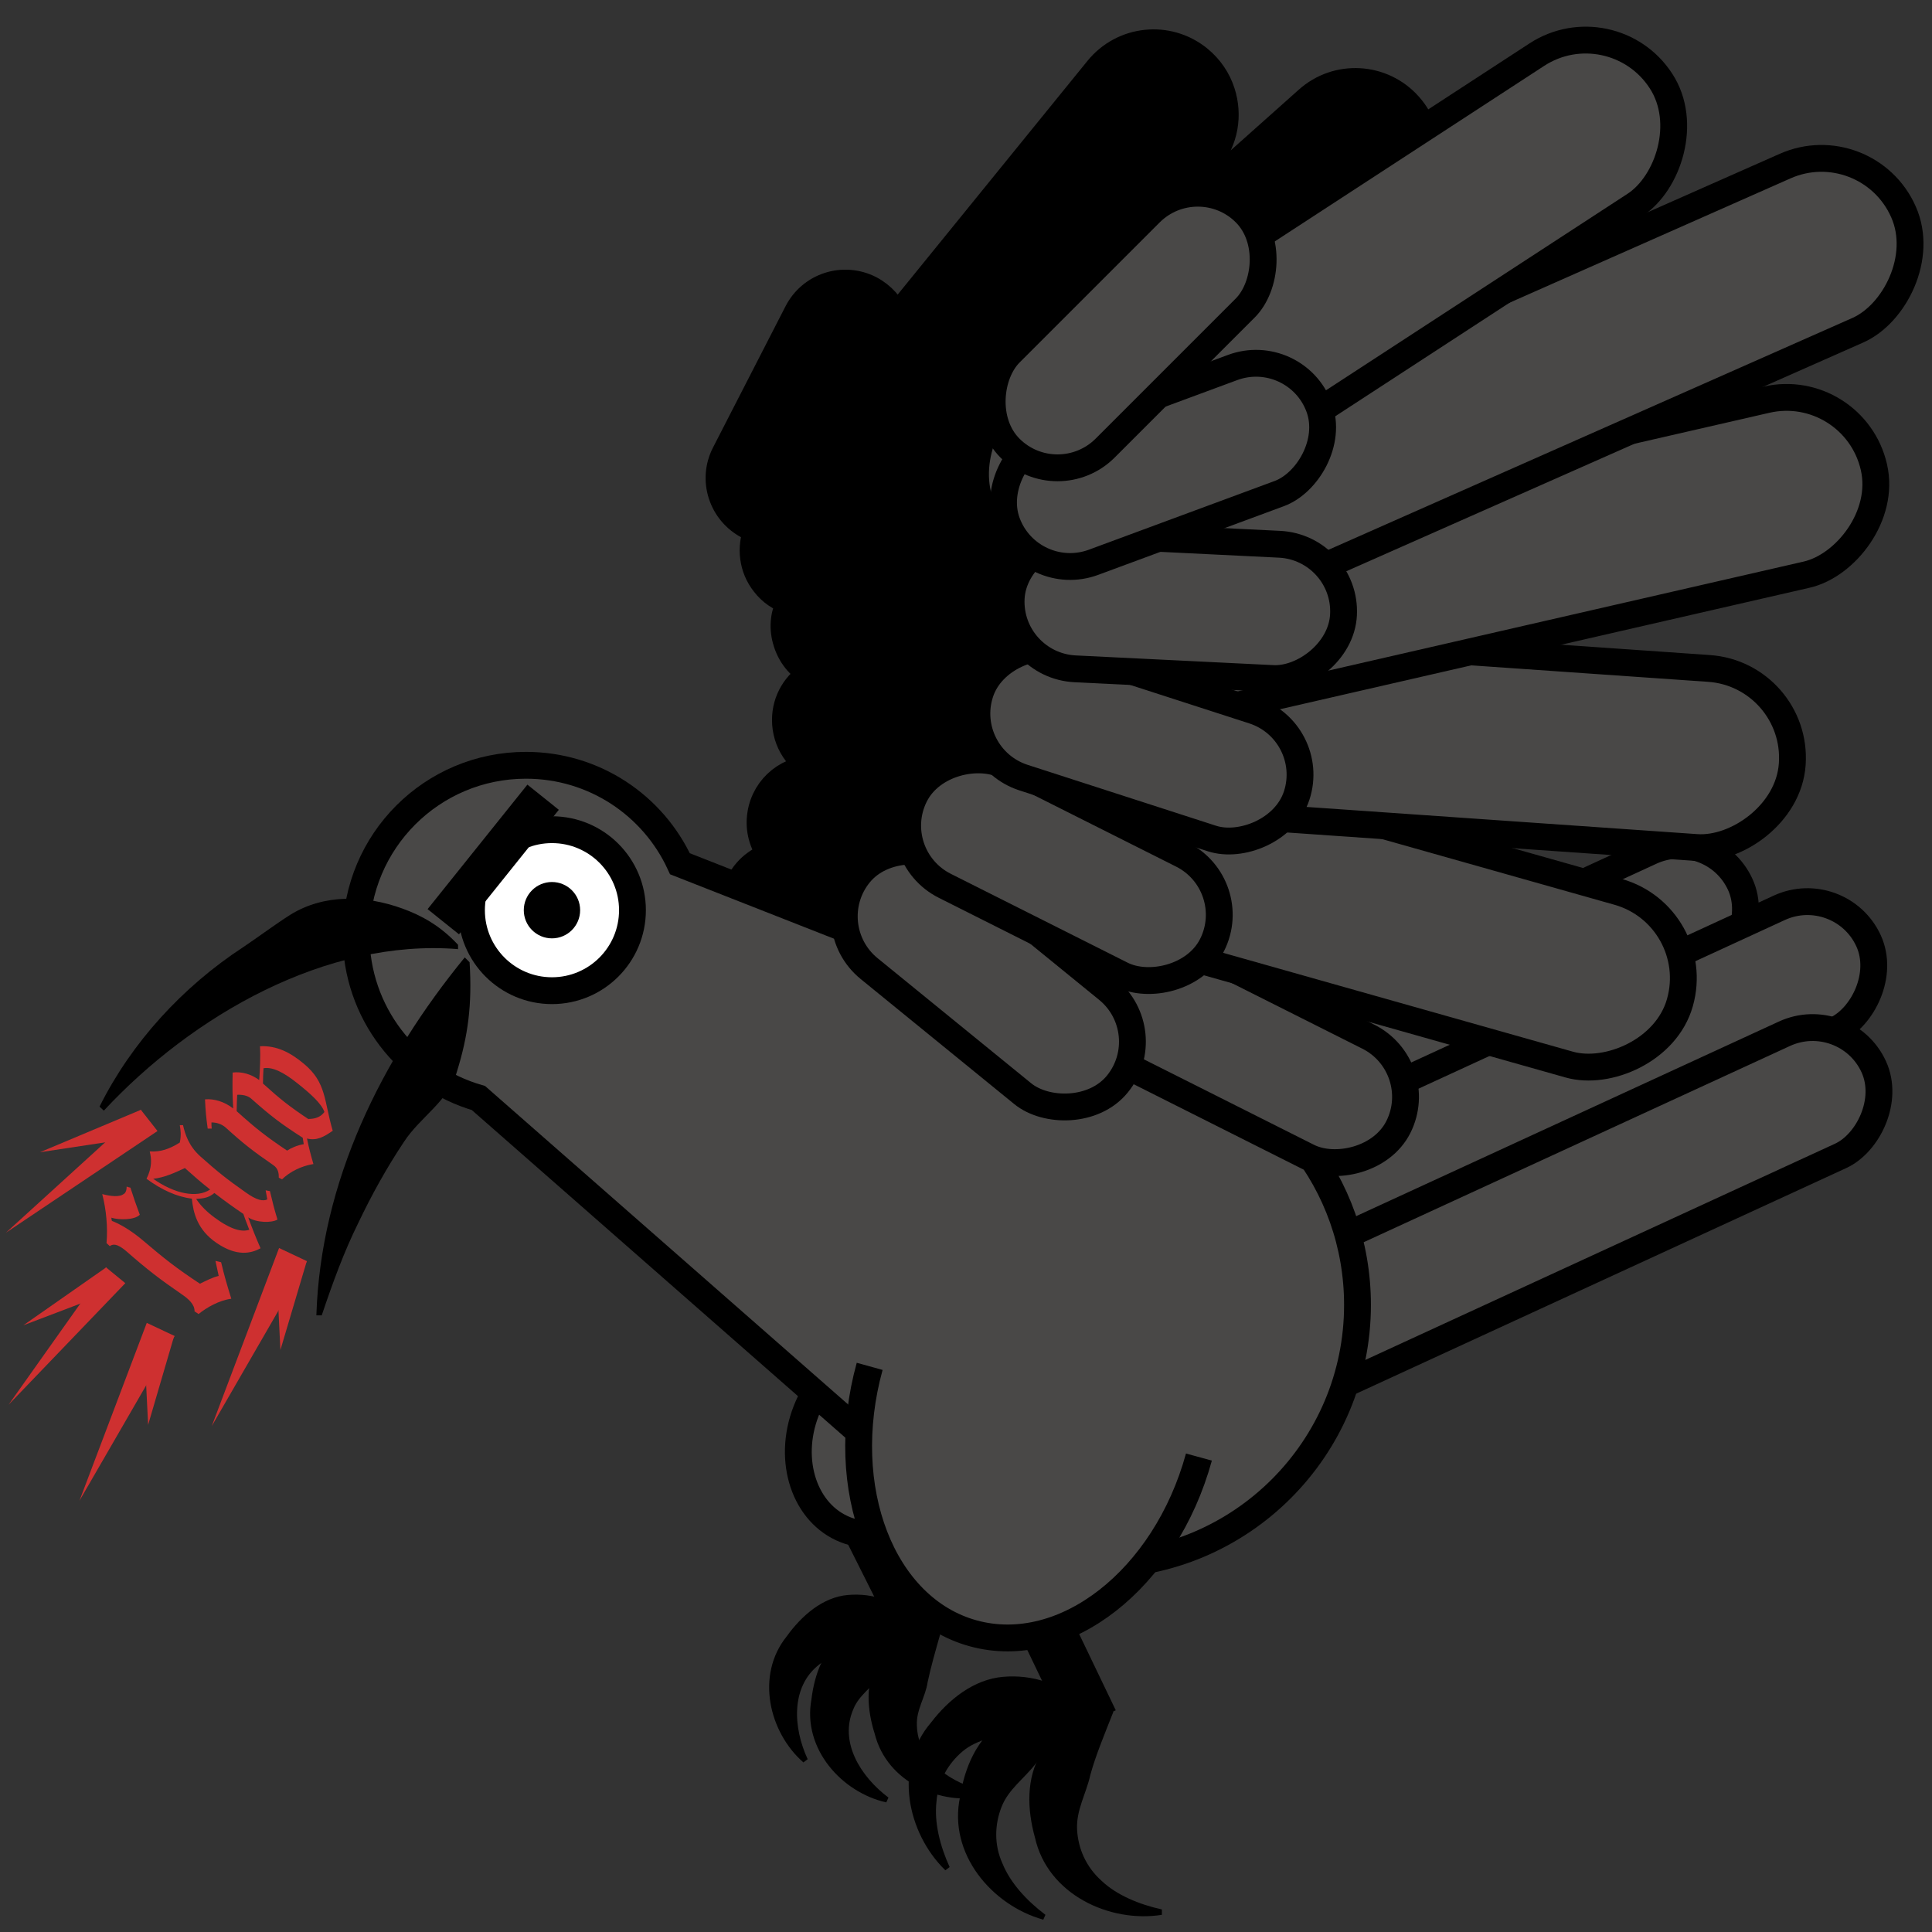 <?xml version="1.0" encoding="UTF-8"?>
<svg id="Layer_1" data-name="Layer 1" xmlns="http://www.w3.org/2000/svg" viewBox="0 0 72 72">
  <rect x="0" y="0" width="72" height="72" fill="#333333" stroke="none"/>
  <defs>
    <style>
      .cls-1 {
        stroke-width: 1.5px;
      }

      .cls-1, .cls-2, .cls-3, .cls-4, .cls-5 {
        stroke: #000;
        stroke-miterlimit: 10;
      }

      .cls-1, .cls-3 {
        fill: none;
      }

      .cls-3 {
        stroke-width: 2px;
      }

      .cls-4 {
        fill: #494847;
      }

      .cls-6 {
        fill: #ce3030;
      }

      .cls-5 {
        fill: #fff;
      }
    </style>
  </defs>
  <path class="cls-2" d="M52.28,7.72l-9.38,8.35,7.3-4.34c1.27-.75,2.92-.34,3.67,.93,.11,.18,.18,.36,.24,.55,.37,1.16-.08,2.47-1.17,3.12l-9.88,5.87,7.6-1.87c1.44-.36,2.89,.52,3.24,1.95,.34,1.38-.45,2.77-1.77,3.19-.06,.02-.12,.04-.19,.05l-10.11,2.49,8.68-.31c1.48-.06,2.72,1.1,2.77,2.58,.05,1.21-.74,2.28-1.85,2.64-.23,.07-.47,.12-.73,.13l-8.43,.31h.1c1.09,.18,1.84,1.21,1.67,2.31-.12,.77-.67,1.38-1.37,1.6-.29,.09-.6,.12-.92,.07l-5-.78s-.02,.07-.03,.11c-.23,.59-.7,1-1.26,1.18-.42,.13-.89,.13-1.34-.04l-5.5-2.16c-1.04-.4-1.54-1.56-1.14-2.59,.23-.59,.71-1,1.27-1.18-.33-.42-.49-.97-.4-1.54,.16-1.03,1.08-1.76,2.1-1.68-.7-.31-1.18-1.01-1.18-1.83,0-.74,.4-1.38,1.01-1.73-.48-.25-.84-.69-.99-1.25-.14-.5-.07-1.01,.16-1.44-.37-.12-.71-.34-.96-.67-.46-.58-.54-1.35-.27-2.01-.11-.03-.22-.07-.33-.13-.99-.51-1.38-1.72-.87-2.7l2.7-5.26c.51-.99,1.71-1.37,2.7-.87,.46,.24,.8,.63,.97,1.08l7.52-9.26c.93-1.15,2.61-1.33,3.76-.4,.42,.34,.71,.78,.86,1.25,.27,.84,.13,1.78-.47,2.51l-3.06,3.77,6.73-6c1.1-.99,2.79-.89,3.77,.21,.26,.29,.44,.61,.55,.96,.31,.97,.05,2.09-.77,2.81Z"/>
  <rect class="cls-4" x="44.59" y="21.59" width="5.01" height="39.1" rx="2.51" ry="2.51" transform="translate(64.77 -18.85) rotate(65.28)"/>
  <rect class="cls-4" x="49.37" y="23.69" width="5.01" height="39.1" rx="2.51" ry="2.51" transform="translate(69.46 -21.97) rotate(65.28)"/>
  <rect class="cls-4" x="49.57" y="28.38" width="5.01" height="39.1" rx="2.51" ry="2.51" transform="translate(73.83 -19.42) rotate(65.28)"/>
  <line class="cls-3" x1="31.6" y1="55.32" x2="34.43" y2="60.96"/>
  <path d="M34.17,60.77c-.59,.7-1,1.16-1.34,1.63-.3,.47-.82,.76-1.03,1.3-.53,1.22,.27,2.51,1.31,3.29,0,0-.08,.18-.08,.18-1.66-.37-3.13-2-2.79-3.84,.11-.92,.46-1.92,1.27-2.44,.78-.51,1.76-.71,2.62-.33l.04,.2h0Z"/>
  <path d="M34.01,60.6c-.85,.33-1.43,.54-1.96,.79-.49,.27-1.08,.28-1.53,.65-1.05,.82-.97,2.34-.42,3.52,0,0-.16,.12-.16,.12-1.28-1.12-1.79-3.25-.62-4.7,.54-.75,1.33-1.46,2.28-1.54,.93-.08,1.88,.22,2.46,.97l-.06,.19h0Z"/>
  <path d="M35.11,60.65c-.25,.88-.42,1.47-.54,2.04-.08,.55-.43,1.03-.4,1.61,.03,1.33,1.29,2.18,2.56,2.45,0,0,0,.2,0,.2-1.66,.35-3.67-.51-4.13-2.33-.28-.88-.38-1.94,.14-2.75,.49-.79,1.3-1.38,2.25-1.39l.12,.16h0Z"/>
  <ellipse class="cls-4" cx="32.82" cy="53.66" rx="3.59" ry="2.98" transform="translate(-29.08 64.85) rotate(-68.79)"/>
  <path class="cls-4" d="M50.59,48.63c0,5.35-4.34,9.69-9.69,9.69-3.28,0-6.18-1.63-7.93-4.12l-15.14-13.28c-2.64-.76-4.56-3.19-4.56-6.07,0-3.5,2.83-6.33,6.33-6.33,2.55,0,4.74,1.5,5.74,3.67l17.89,7.03c4.23,1.04,7.36,4.86,7.36,9.41Z"/>
  <line class="cls-3" x1="37.42" y1="57.38" x2="40.68" y2="64.17"/>
  <path d="M40.37,63.92c-.75,.71-1.29,1.23-1.76,1.79-.42,.56-1.03,.96-1.29,1.64-.25,.65-.28,1.39,.04,2.1,.3,.73,.9,1.38,1.6,1.91l-.08,.18c-1.91-.53-3.56-2.46-3.1-4.58,.16-1.06,.62-2.17,1.55-2.78,.9-.59,2.02-.83,3.02-.46l.04,.2h0Z"/>
  <path d="M40.19,63.72c-1,.27-1.72,.46-2.4,.73-.63,.29-1.36,.35-1.92,.82-.53,.45-.91,1.09-.97,1.87-.09,.78,.13,1.65,.49,2.44l-.16,.12c-1.42-1.38-1.95-3.86-.53-5.51,.65-.85,1.59-1.61,2.69-1.7,1.07-.09,2.17,.24,2.87,1.04l-.06,.19h0Z"/>
  <path d="M41.49,63.8c-.38,.96-.67,1.66-.86,2.36-.15,.68-.53,1.3-.49,2.03,.04,.7,.33,1.38,.91,1.9,.57,.54,1.4,.88,2.25,1.07v.2c-1.95,.31-4.26-.76-4.73-2.88-.29-1.03-.34-2.24,.25-3.17,.57-.91,1.49-1.59,2.55-1.67l.12,.16h0Z"/>
  <circle class="cls-5" cx="20.57" cy="33.92" r="3"/>
  <circle cx="20.57" cy="33.92" r="1.05"/>
  <g>
    <path d="M17.07,35.38c0-.08,0-.17,0-.17-.65-.7-1.35-1.09-2.07-1.35-1.38-.5-2.92-.55-4.18,.23-.61,.39-1.18,.82-1.76,1.21-2.25,1.47-4.16,3.55-5.35,5.94,0,0,.08,.08,.16,.15,3.31-3.56,8.3-6.41,13.19-6.02Z"/>
    <path d="M11.78,49.02c.11,0,.21,0,.21,0,.41-1.22,.83-2.37,1.36-3.44,.5-1.05,1.06-2.06,1.7-3.02,.6-.93,1.67-1.52,1.98-2.63,.41-1.32,.57-2.49,.47-4.07,0,0-.09-.09-.18-.18-3.11,3.8-5.37,8.35-5.53,13.34Z"/>
  </g>
  <path class="cls-4" d="M44.68,54.3c-1.25,4.56-5.02,7.5-8.41,6.57-3.39-.93-5.12-5.39-3.86-9.95"/>
  <rect class="cls-4" x="44.07" y="33.02" width="5.01" height="12.4" rx="2.51" ry="2.51" transform="translate(102.53 15.21) rotate(116.68)"/>
  <rect class="cls-4" x="48.31" y="22.89" width="6.69" height="22.75" rx="3.34" ry="3.34" transform="translate(98.68 -6.12) rotate(105.78)"/>
  <rect class="cls-4" x="50.14" y="14.21" width="6.69" height="26.67" rx="3.34" ry="3.34" transform="translate(84.68 -23.89) rotate(93.98)"/>
  <rect class="cls-4" x="52.54" y="6.3" width="6.69" height="28.61" rx="3.34" ry="3.34" transform="translate(63.48 -38.47) rotate(77.08)"/>
  <rect class="cls-4" x="53.29" y="-1.42" width="6.69" height="31.3" rx="3.34" ry="3.34" transform="translate(46.72 -43.32) rotate(66.13)"/>
  <rect class="cls-4" x="46.02" y="-3.78" width="6.69" height="29.92" rx="3.34" ry="3.34" transform="translate(31.78 -36.28) rotate(56.91)"/>
  <rect class="cls-4" x="34.33" y="30.28" width="5.01" height="12.4" rx="2.51" ry="2.51" transform="translate(88.38 30.96) rotate(129.16)"/>
  <rect class="cls-4" x="37.12" y="26.24" width="5.01" height="12.4" rx="2.51" ry="2.51" transform="translate(86.41 11.59) rotate(116.68)"/>
  <rect class="cls-4" x="39.92" y="21.53" width="5.01" height="12.4" rx="2.51" ry="2.51" transform="translate(81.86 -4.11) rotate(107.91)"/>
  <rect class="cls-4" x="41.37" y="16.4" width="5.01" height="12.4" rx="2.51" ry="2.51" transform="translate(68.6 -20.11) rotate(92.81)"/>
  <rect class="cls-4" x="40.84" y="11.13" width="5.01" height="12.4" rx="2.51" ry="2.51" transform="translate(44.56 -29.34) rotate(69.7)"/>
  <rect class="cls-4" x="39.52" y="6.12" width="5.01" height="12.4" rx="2.51" ry="2.51" transform="translate(21.02 -26.11) rotate(45)"/>
  <line class="cls-1" x1="16.52" y1="34.35" x2="20.24" y2="29.71"/>
  <g>
    <path class="cls-6" d="M4.63,44.49c.06-.06,.09-.14,.09-.27,.06,.02,.08,.03,.14,.04,.13,.4,.2,.61,.35,1.01-.19,.2-.78,.2-1.06,.11,0,.05,.01,.07,.02,.12,.27,.1,.7,.34,1.16,.73,.81,.69,1.23,1.02,2.12,1.61,.19-.09,.47-.24,.7-.29-.05-.22-.07-.33-.12-.56,.08,.02,.12,.03,.21,.05,.13,.54,.21,.81,.38,1.36-.45,.06-.91,.32-1.22,.57-.06-.04-.09-.06-.15-.1,.01-.26-.24-.47-.44-.61-.87-.6-1.29-.92-2.09-1.62-.38-.33-.53-.27-.63-.2-.05-.05-.07-.07-.12-.11,.05-.6-.01-1.25-.16-1.83,.31,.08,.66,.13,.82-.02Z"/>
    <path class="cls-6" d="M5.6,42.91c.38,.02,.7-.08,1.1-.33,.06-.28,.03-.47,0-.65,.05,0,.07,0,.12,0,.08,.34,.21,.77,.64,1.16,.65,.58,.99,.85,1.7,1.35,.42,.3,.64,.33,.8,.26-.02-.14-.04-.2-.06-.34,.06,.01,.09,.02,.16,.03,.1,.42,.15,.63,.28,1.06-.22,.13-.78,.12-1.09-.08,.17,.46,.26,.69,.46,1.15-.35,.19-.88,.32-1.64-.2-.72-.49-.87-1.13-.92-1.65-.57-.07-1.13-.33-1.69-.74,.21-.42,.19-.73,.12-1.02Zm2.23,1.42c-.39-.31-.57-.47-.94-.8-.38,.18-.79,.36-1.18,.4,.79,.56,1.63,.73,2.12,.4Zm.16,.13c-.22,.18-.39,.2-.68,.22,.18,.27,.42,.5,.68,.69,.62,.46,1.02,.55,1.3,.46-.09-.24-.14-.35-.22-.59-.44-.3-.66-.46-1.08-.78Z"/>
    <path class="cls-6" d="M8.69,41.3c-.03-.54-.03-.81-.02-1.33,.32-.04,.68,.05,.99,.28,.03-.38,.05-.91,.03-1.26,.63-.03,1.14,.24,1.63,.65,.85,.7,.75,1.38,1.08,2.5-.33,.23-.6,.38-.96,.29,.08,.38,.13,.57,.24,.95-.44,.07-.87,.28-1.17,.57-.05-.02-.07-.04-.12-.06,0-.13,0-.34-.22-.48-.74-.51-1.1-.79-1.76-1.39-.16-.14-.35-.19-.53-.19,0,.09,0,.14,.01,.23-.06,0-.09,0-.15,0-.06-.44-.08-.66-.1-1.09,.33-.03,.72,.08,1.05,.34Zm2.59,1.1c-.81-.52-1.19-.81-1.91-1.45-.14-.13-.36-.16-.53-.15-.01,.24-.02,.37-.02,.61,.71,.64,1.09,.94,1.88,1.47,.15-.1,.38-.2,.62-.24-.02-.1-.02-.15-.04-.25Zm.22-.7c.26,0,.46-.08,.59-.26-.11-.32-.54-.7-1.02-1.08-.49-.39-.91-.61-1.25-.55-.01,.23-.02,.34-.02,.57,.64,.58,.98,.85,1.7,1.33Z"/>
  </g>
  <polygon class="cls-6" points="5.87 42.15 .22 45.94 5.25 41.36 5.87 42.15 5.87 42.15"/>
  <polygon class="cls-6" points="5.52 42.33 1.49 42.94 5.25 41.36 5.52 42.33 5.52 42.33"/>
  <polygon class="cls-6" points="11.44 47 7.89 53.15 10.4 46.51 11.44 47 11.44 47"/>
  <polygon class="cls-6" points="11.43 47.01 10.45 50.31 10.28 46.87 11.43 47.01 11.43 47.01"/>
  <polygon class="cls-6" points="6.51 49.79 2.96 55.93 5.47 49.3 6.51 49.79 6.51 49.79"/>
  <polygon class="cls-6" points="6.49 49.79 5.52 53.1 5.35 49.65 6.49 49.79 6.49 49.79"/>
  <polygon class="cls-6" points="4.67 47.82 .32 52.35 3.95 47.23 4.67 47.82 4.67 47.82"/>
  <polygon class="cls-6" points="4.39 48.05 .87 49.39 3.96 47.23 4.39 48.05 4.39 48.05"/>
</svg>